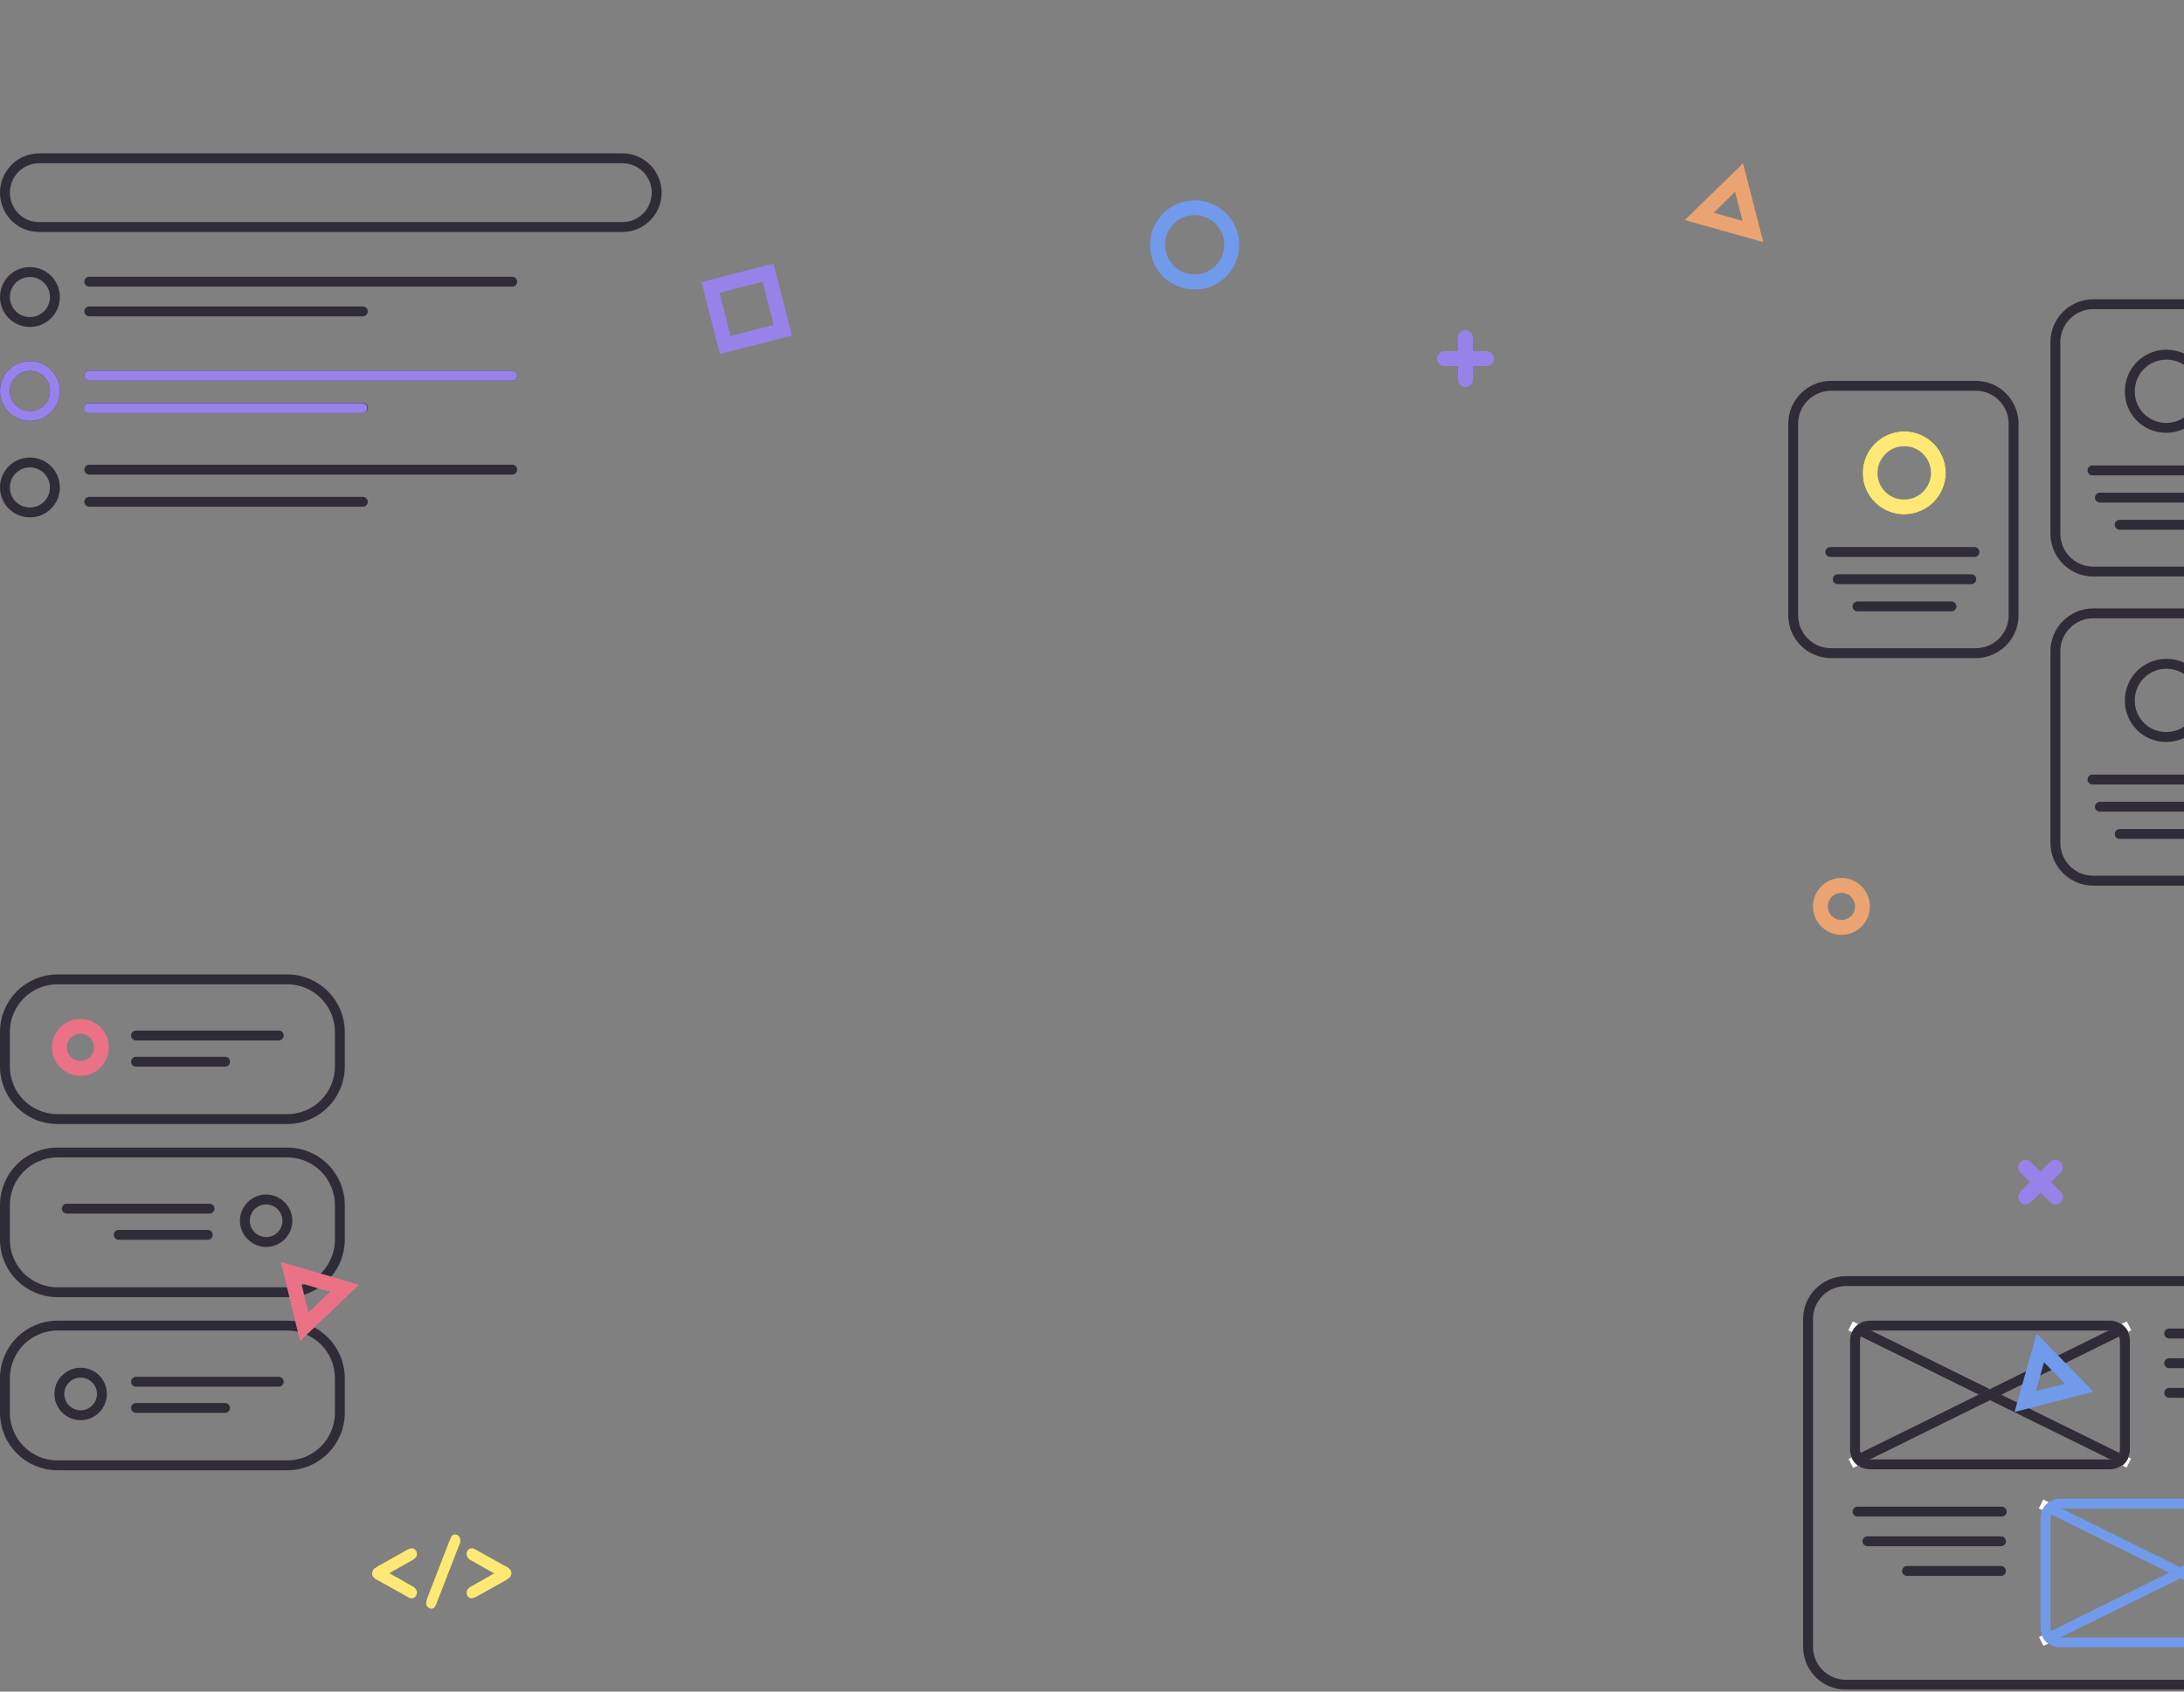 <?xml version="1.0" encoding="utf-8"?>
<!-- Generator: Adobe Illustrator 23.0.1, SVG Export Plug-In . SVG Version: 6.00 Build 0)  -->
<svg version="1.1" id="Layer_1" xmlns="http://www.w3.org/2000/svg" xmlns:xlink="http://www.w3.org/1999/xlink" x="0px" y="0px"
	 viewBox="0 0 883 684" style="enable-background:new 0 0 883 684;" xml:space="preserve">
<rect x="0" y="0" width="883" height="684" fill="#808080" stroke="none"/>
<style type="text/css">
	.st0{fill:none;stroke:#302C37;stroke-width:4;}
	.st1{fill:none;stroke:#302C37;stroke-width:4;stroke-linecap:round;stroke-linejoin:round;}
	.st2{fill:#302C37;}
	.st3{clip-path:url(#SVGID_2_);fill:#FFFFFF;}
	.st4{clip-path:url(#SVGID_4_);fill:#302C37;}
	.st5{clip-path:url(#SVGID_6_);fill:#FFFFFF;}
	.st6{clip-path:url(#SVGID_8_);fill:#302C37;}
	.st7{clip-path:url(#SVGID_10_);fill:#FFFFFF;}
	.st8{clip-path:url(#SVGID_12_);fill:#FFFFFF;}
	.st9{clip-path:url(#SVGID_14_);fill:#302C37;}
	.st10{clip-path:url(#SVGID_16_);fill:#302C37;}
	.st11{clip-path:url(#SVGID_18_);fill:#302C37;}
	.st12{clip-path:url(#SVGID_20_);fill:#302C37;}
	.st13{clip-path:url(#SVGID_22_);fill:#302C37;}
	.st14{clip-path:url(#SVGID_24_);fill:#302C37;}
	.st15{clip-path:url(#SVGID_26_);fill:#302C37;}
	.st16{clip-path:url(#SVGID_28_);fill:#302C37;}
	.st17{clip-path:url(#SVGID_30_);fill:#302C37;}
	.st18{clip-path:url(#SVGID_32_);fill:#302C37;}
	.st19{clip-path:url(#SVGID_34_);fill:#302C37;}
	.st20{clip-path:url(#SVGID_36_);fill:#302C37;}
	.st21{clip-path:url(#SVGID_38_);fill:#302C37;}
	.st22{clip-path:url(#SVGID_40_);fill:#302C37;}
	.st23{fill:#719AEB;}
	.st24{clip-path:url(#SVGID_42_);fill:#FFFFFF;}
	.st25{clip-path:url(#SVGID_44_);fill:#719AEB;}
	.st26{clip-path:url(#SVGID_46_);fill:#FFFFFF;}
	.st27{clip-path:url(#SVGID_48_);fill:#719AEB;}
	.st28{clip-path:url(#SVGID_50_);fill:#FFFFFF;}
	.st29{clip-path:url(#SVGID_52_);fill:#FFFFFF;}
	.st30{clip-path:url(#SVGID_54_);fill:#719AEB;}
	.st31{clip-path:url(#SVGID_56_);fill:#719AEB;}
	.st32{clip-path:url(#SVGID_58_);fill:#719AEB;}
	.st33{clip-path:url(#SVGID_60_);fill:#719AEB;}
	.st34{clip-path:url(#SVGID_62_);fill:#719AEB;}
	.st35{clip-path:url(#SVGID_64_);fill:#719AEB;}
	.st36{clip-path:url(#SVGID_66_);fill:#719AEB;}
	.st37{clip-path:url(#SVGID_68_);fill:#719AEB;}
	.st38{clip-path:url(#SVGID_70_);fill:#719AEB;}
	.st39{clip-path:url(#SVGID_72_);fill:#719AEB;}
	.st40{clip-path:url(#SVGID_74_);fill:#719AEB;}
	.st41{clip-path:url(#SVGID_76_);fill:#719AEB;}
	.st42{clip-path:url(#SVGID_78_);fill:#719AEB;}
	.st43{clip-path:url(#SVGID_80_);fill:#719AEB;}
	.st44{fill:none;stroke:#9782EA;stroke-width:6;}
	.st45{fill:#FFE974;}
	.st46{fill:none;stroke:#FFE974;stroke-width:0.5;}
	.st47{fill:none;stroke:#EBA471;stroke-width:6;}
	.st48{fill:none;stroke:#719AEB;stroke-width:6;}
	.st49{fill:none;stroke:#EB7187;stroke-width:6;}
	.st50{fill:none;stroke:#9782EA;stroke-width:6;stroke-linecap:round;stroke-linejoin:round;}
	.st51{fill:none;stroke:#9682EA;stroke-width:4;stroke-linecap:round;stroke-linejoin:round;}
	.st52{fill:none;stroke:#FFE974;stroke-width:6;}
</style>
<g>
	<path class="st0" d="M746.3,518h196.6c8.5,0,15.3,6.9,15.3,15.3v132.6c0,8.5-6.9,15.3-15.3,15.3H746.3c-8.5,0-15.3-6.9-15.3-15.3
		V533.3C731,524.9,737.9,518,746.3,518z"/>
	<line class="st1" x1="877" y1="539.2" x2="935.3" y2="539.2"/>
	<line class="st1" x1="751" y1="611.2" x2="809.3" y2="611.2"/>
	<line class="st1" x1="877" y1="551.2" x2="931" y2="551.2"/>
	<line class="st1" x1="755" y1="623.2" x2="809" y2="623.2"/>
	<line class="st1" x1="877" y1="563.2" x2="915" y2="563.2"/>
	<line class="st1" x1="771" y1="635.2" x2="809" y2="635.2"/>
	<path class="st2" d="M756,536v2h97.1c1.1,0,2.1,0.4,2.8,1.2c0.7,0.7,1.2,1.7,1.2,2.8v44.1c0,1.1-0.4,2.1-1.2,2.8
		c-0.7,0.7-1.7,1.2-2.8,1.2H756c-1.1,0-2.1-0.4-2.8-1.2c-0.7-0.7-1.2-1.7-1.2-2.8V542c0-1.1,0.4-2.1,1.2-2.8
		c0.7-0.7,1.7-1.2,2.8-1.2V536v-2c-4.4,0-8,3.6-8,8v44.1c0,4.4,3.6,8,8,8h97.1c4.4,0,8-3.6,8-8V542c0-4.4-3.6-8-8-8H756V536"/>
	<g>
		<g>
			<defs>
				<polyline id="SVGID_1_" points="747.3,534.3 861.7,534.3 861.7,593.4 747.3,593.4 747.3,534.3 				"/>
			</defs>
			<clipPath id="SVGID_2_">
				<use xlink:href="#SVGID_1_"  style="overflow:visible;"/>
			</clipPath>
			<path class="st3" d="M860.5,589.3c-0.6,1.3-1.4,2.4-2.5,3.2l1.8,0.9l1.8-3.6L860.5,589.3"/>
		</g>
		<g>
			<defs>
				<polyline id="SVGID_3_" points="747.3,534.3 861.7,534.3 861.7,593.4 747.3,593.4 747.3,534.3 				"/>
			</defs>
			<clipPath id="SVGID_4_">
				<use xlink:href="#SVGID_3_"  style="overflow:visible;"/>
			</clipPath>
			<path class="st4" d="M860.5,589.3c-0.6,1.3-1.4,2.4-2.5,3.2l0,0C859.1,591.7,860,590.6,860.5,589.3L860.5,589.3"/>
		</g>
		<g>
			<defs>
				<polyline id="SVGID_5_" points="747.3,534.3 861.7,534.3 861.7,593.4 747.3,593.4 747.3,534.3 				"/>
			</defs>
			<clipPath id="SVGID_6_">
				<use xlink:href="#SVGID_5_"  style="overflow:visible;"/>
			</clipPath>
			<path class="st5" d="M859.9,534.3L859.9,534.3l-2.2,1.1c0.4,0.2,0.7,0.5,1,0.8c0.7,0.7,1.3,1.4,1.7,2.3l1.3-0.6L859.9,534.3"/>
		</g>
		<g>
			<defs>
				<polyline id="SVGID_7_" points="747.3,534.3 861.7,534.3 861.7,593.4 747.3,593.4 747.3,534.3 				"/>
			</defs>
			<clipPath id="SVGID_8_">
				<use xlink:href="#SVGID_7_"  style="overflow:visible;"/>
			</clipPath>
			<path class="st6" d="M858.7,536.2c0.7,0.7,1.3,1.4,1.7,2.3l0,0C860,537.7,859.4,536.9,858.7,536.2"/>
		</g>
		<g>
			<defs>
				<polyline id="SVGID_9_" points="747.3,534.3 861.7,534.3 861.7,593.4 747.3,593.4 747.3,534.3 				"/>
			</defs>
			<clipPath id="SVGID_10_">
				<use xlink:href="#SVGID_9_"  style="overflow:visible;"/>
			</clipPath>
			<path class="st7" d="M749.1,534.3L749.1,534.3l-1.8,3.6l0,0l1.4,0.7c0.6-1.3,1.5-2.4,2.6-3.2L749.1,534.3"/>
		</g>
		<g>
			<defs>
				<polyline id="SVGID_11_" points="747.3,534.3 861.7,534.3 861.7,593.4 747.3,593.4 747.3,534.3 				"/>
			</defs>
			<clipPath id="SVGID_12_">
				<use xlink:href="#SVGID_11_"  style="overflow:visible;"/>
			</clipPath>
			<path class="st8" d="M748.6,589.3l-1.2,0.6l1.8,3.6l1.9-0.9C750,591.7,749.2,590.5,748.6,589.3"/>
		</g>
		<g>
			<defs>
				<polyline id="SVGID_13_" points="747.3,534.3 861.7,534.3 861.7,593.4 747.3,593.4 747.3,534.3 				"/>
			</defs>
			<clipPath id="SVGID_14_">
				<use xlink:href="#SVGID_13_"  style="overflow:visible;"/>
			</clipPath>
			<path class="st9" d="M748.6,589.3L748.6,589.3c0.5,1.3,1.4,2.4,2.5,3.2l0,0C750,591.7,749.2,590.5,748.6,589.3"/>
		</g>
		<g>
			<defs>
				<polyline id="SVGID_15_" points="747.3,534.3 861.7,534.3 861.7,593.4 747.3,593.4 747.3,534.3 				"/>
			</defs>
			<clipPath id="SVGID_16_">
				<use xlink:href="#SVGID_15_"  style="overflow:visible;"/>
			</clipPath>
			<path class="st10" d="M756.5,538H756c-1.1,0-2.1,0.4-2.8,1.2c-0.3,0.3-0.6,0.8-0.8,1.2l47.6,23.5l4.5-2.2L756.5,538"/>
		</g>
		<g>
			<defs>
				<polyline id="SVGID_17_" points="747.3,534.3 861.7,534.3 861.7,593.4 747.3,593.4 747.3,534.3 				"/>
			</defs>
			<clipPath id="SVGID_18_">
				<use xlink:href="#SVGID_17_"  style="overflow:visible;"/>
			</clipPath>
			<path class="st11" d="M756.5,538H756c-1.1,0-2.1,0.4-2.8,1.2c-0.3,0.3-0.6,0.8-0.8,1.2l0,0c0.2-0.5,0.5-0.9,0.8-1.2
				c0.7-0.7,1.7-1.2,2.8-1.2l0,0H756.5L756.5,538"/>
		</g>
		<g>
			<defs>
				<polyline id="SVGID_19_" points="747.3,534.3 861.7,534.3 861.7,593.4 747.3,593.4 747.3,534.3 				"/>
			</defs>
			<clipPath id="SVGID_20_">
				<use xlink:href="#SVGID_19_"  style="overflow:visible;"/>
			</clipPath>
			<path class="st12" d="M809,563.9l-4.5,2.2l48.7,24c1.1,0,2.1-0.5,2.8-1.2c0.4-0.4,0.7-0.9,0.9-1.4L809,563.9"/>
		</g>
		<g>
			<defs>
				<polyline id="SVGID_21_" points="747.3,534.3 861.7,534.3 861.7,593.4 747.3,593.4 747.3,534.3 				"/>
			</defs>
			<clipPath id="SVGID_22_">
				<use xlink:href="#SVGID_21_"  style="overflow:visible;"/>
			</clipPath>
			<path class="st13" d="M853.2,538h-0.7l-48,23.7l-4.5,2.2l-47.8,23.6c0.2,0.6,0.5,1.1,1,1.5c0.1,0.1,0.1,0.1,0.2,0.2
				c0.7,0.6,1.5,0.9,2.4,1l48.7-24l4.5-2.2l47.8-23.6c-0.2-0.4-0.5-0.8-0.8-1.1C855.3,538.4,854.3,538,853.2,538"/>
		</g>
		<g>
			<defs>
				<polyline id="SVGID_23_" points="747.3,534.3 861.7,534.3 861.7,593.4 747.3,593.4 747.3,534.3 				"/>
			</defs>
			<clipPath id="SVGID_24_">
				<use xlink:href="#SVGID_23_"  style="overflow:visible;"/>
			</clipPath>
			<path class="st14" d="M752.2,587.5L752.2,587.5c0.2,0.6,0.5,1.1,1,1.5c0.1,0.1,0.1,0.1,0.2,0.2c-0.1-0.1-0.1-0.1-0.2-0.2
				C752.8,588.6,752.4,588.1,752.2,587.5 M853.2,538h-0.7l0,0H853.2c1.1,0,2.1,0.4,2.8,1.2l0,0C855.3,538.4,854.3,538,853.2,538"/>
		</g>
		<g>
			<defs>
				<polyline id="SVGID_25_" points="747.3,534.3 861.7,534.3 861.7,593.4 747.3,593.4 747.3,534.3 				"/>
			</defs>
			<clipPath id="SVGID_26_">
				<use xlink:href="#SVGID_25_"  style="overflow:visible;"/>
			</clipPath>
			<path class="st15" d="M751.4,535.5c-1.1,0.8-2.1,1.9-2.6,3.2l0,0C749.4,537.3,750.3,536.3,751.4,535.5L751.4,535.5"/>
		</g>
		<g>
			<defs>
				<polyline id="SVGID_27_" points="747.3,534.3 861.7,534.3 861.7,593.4 747.3,593.4 747.3,534.3 				"/>
			</defs>
			<clipPath id="SVGID_28_">
				<use xlink:href="#SVGID_27_"  style="overflow:visible;"/>
			</clipPath>
			<path class="st16" d="M751.4,535.5c-1.1,0.8-2.1,1.9-2.6,3.2l3.6,1.8c0.2-0.5,0.5-0.9,0.8-1.2c0.7-0.7,1.7-1.2,2.8-1.2l0,0h0.5
				L751.4,535.5"/>
		</g>
		<g>
			<defs>
				<polyline id="SVGID_29_" points="747.3,534.3 861.7,534.3 861.7,593.4 747.3,593.4 747.3,534.3 				"/>
			</defs>
			<clipPath id="SVGID_30_">
				<use xlink:href="#SVGID_29_"  style="overflow:visible;"/>
			</clipPath>
			<path class="st17" d="M856.9,587.6c-0.2,0.5-0.5,1-0.9,1.4c-0.7,0.7-1.7,1.2-2.8,1.2l0,0c1.1,0,2.1-0.5,2.8-1.2
				C856.4,588.6,856.7,588.1,856.9,587.6L856.9,587.6"/>
		</g>
		<g>
			<defs>
				<polyline id="SVGID_31_" points="747.3,534.3 861.7,534.3 861.7,593.4 747.3,593.4 747.3,534.3 				"/>
			</defs>
			<clipPath id="SVGID_32_">
				<use xlink:href="#SVGID_31_"  style="overflow:visible;"/>
			</clipPath>
			<path class="st18" d="M856.9,587.6c-0.2,0.5-0.5,1-0.9,1.4c-0.7,0.7-1.7,1.2-2.8,1.2l4.8,2.4c1.1-0.8,2-1.9,2.5-3.2L856.9,587.6"
				/>
		</g>
		<g>
			<defs>
				<polyline id="SVGID_33_" points="747.3,534.3 861.7,534.3 861.7,593.4 747.3,593.4 747.3,534.3 				"/>
			</defs>
			<clipPath id="SVGID_34_">
				<use xlink:href="#SVGID_33_"  style="overflow:visible;"/>
			</clipPath>
			<path class="st19" d="M856,539.2c0.3,0.3,0.6,0.7,0.8,1.1l0,0C856.6,539.9,856.3,539.5,856,539.2L856,539.2 M857.7,535.4
				L857.7,535.4c0.4,0.2,0.7,0.5,1,0.8C858.4,535.9,858.1,535.7,857.7,535.4"/>
		</g>
		<g>
			<defs>
				<polyline id="SVGID_35_" points="747.3,534.3 861.7,534.3 861.7,593.4 747.3,593.4 747.3,534.3 				"/>
			</defs>
			<clipPath id="SVGID_36_">
				<use xlink:href="#SVGID_35_"  style="overflow:visible;"/>
			</clipPath>
			<path class="st20" d="M857.7,535.4l-5.2,2.6h0.7c1.1,0,2.1,0.4,2.8,1.2l0,0l0,0c0.3,0.3,0.6,0.7,0.8,1.1l3.6-1.8
				c-0.4-0.9-1-1.6-1.7-2.3C858.4,535.9,858.1,535.7,857.7,535.4"/>
		</g>
		<g>
			<defs>
				<polyline id="SVGID_37_" points="747.3,534.3 861.7,534.3 861.7,593.4 747.3,593.4 747.3,534.3 				"/>
			</defs>
			<clipPath id="SVGID_38_">
				<use xlink:href="#SVGID_37_"  style="overflow:visible;"/>
			</clipPath>
			<path class="st21" d="M753.4,589.2c0.7,0.6,1.5,0.9,2.4,1l0,0C754.9,590.1,754,589.8,753.4,589.2"/>
		</g>
		<g>
			<defs>
				<polyline id="SVGID_39_" points="747.3,534.3 861.7,534.3 861.7,593.4 747.3,593.4 747.3,534.3 				"/>
			</defs>
			<clipPath id="SVGID_40_">
				<use xlink:href="#SVGID_39_"  style="overflow:visible;"/>
			</clipPath>
			<path class="st22" d="M752.2,587.5l-3.6,1.8c0.5,1.3,1.4,2.4,2.5,3.2l4.7-2.3c-0.9-0.1-1.8-0.4-2.4-1c-0.1-0.1-0.1-0.1-0.2-0.2
				C752.8,588.6,752.4,588.1,752.2,587.5"/>
		</g>
	</g>
	<path class="st23" d="M833,608v2h97.1c1.1,0,2.1,0.4,2.8,1.2c0.7,0.7,1.2,1.7,1.2,2.8v44.1c0,1.1-0.4,2.1-1.2,2.8
		c-0.7,0.7-1.7,1.2-2.8,1.2H833c-1.1,0-2.1-0.4-2.8-1.2c-0.7-0.7-1.2-1.7-1.2-2.8V614c0-1.1,0.4-2.1,1.2-2.8
		c0.7-0.7,1.7-1.2,2.8-1.2V608v-2c-4.4,0-8,3.6-8,8v44.1c0,4.4,3.6,8,8,8h97.1c4.4,0,8-3.6,8-8V614c0-4.4-3.6-8-8-8H833V608"/>
	<g>
		<g>
			<defs>
				<polyline id="SVGID_41_" points="824.3,606.3 938.7,606.3 938.7,665.4 824.3,665.4 824.3,606.3 				"/>
			</defs>
			<clipPath id="SVGID_42_">
				<use xlink:href="#SVGID_41_"  style="overflow:visible;"/>
			</clipPath>
			<path class="st24" d="M937.5,661.3c-0.6,1.3-1.4,2.4-2.5,3.2l1.8,0.9l1.8-3.6L937.5,661.3"/>
		</g>
		<g>
			<defs>
				<polyline id="SVGID_43_" points="824.3,606.3 938.7,606.3 938.7,665.4 824.3,665.4 824.3,606.3 				"/>
			</defs>
			<clipPath id="SVGID_44_">
				<use xlink:href="#SVGID_43_"  style="overflow:visible;"/>
			</clipPath>
			<path class="st25" d="M937.5,661.3c-0.6,1.3-1.4,2.4-2.5,3.2l0,0C936.1,663.7,937,662.6,937.5,661.3L937.5,661.3"/>
		</g>
		<g>
			<defs>
				<polyline id="SVGID_45_" points="824.3,606.3 938.7,606.3 938.7,665.4 824.3,665.4 824.3,606.3 				"/>
			</defs>
			<clipPath id="SVGID_46_">
				<use xlink:href="#SVGID_45_"  style="overflow:visible;"/>
			</clipPath>
			<path class="st26" d="M936.9,606.3L936.9,606.3l-2.2,1.1c0.5,0.3,0.9,0.7,1.3,1.2c0.5,0.6,1,1.3,1.3,2l1.3-0.6L936.9,606.3"/>
		</g>
		<g>
			<defs>
				<polyline id="SVGID_47_" points="824.3,606.3 938.7,606.3 938.7,665.4 824.3,665.4 824.3,606.3 				"/>
			</defs>
			<clipPath id="SVGID_48_">
				<use xlink:href="#SVGID_47_"  style="overflow:visible;"/>
			</clipPath>
			<path class="st27" d="M936,608.6c0.5,0.6,1,1.3,1.3,2l0,0C937,609.8,936.6,609.2,936,608.6"/>
		</g>
		<g>
			<defs>
				<polyline id="SVGID_49_" points="824.3,606.3 938.7,606.3 938.7,665.4 824.3,665.4 824.3,606.3 				"/>
			</defs>
			<clipPath id="SVGID_50_">
				<use xlink:href="#SVGID_49_"  style="overflow:visible;"/>
			</clipPath>
			<path class="st28" d="M826.1,606.3L826.1,606.3l-1.8,3.6l0,0l1.4,0.7c0.6-1.3,1.5-2.4,2.6-3.2L826.1,606.3"/>
		</g>
		<g>
			<defs>
				<polyline id="SVGID_51_" points="824.3,606.3 938.7,606.3 938.7,665.4 824.3,665.4 824.3,606.3 				"/>
			</defs>
			<clipPath id="SVGID_52_">
				<use xlink:href="#SVGID_51_"  style="overflow:visible;"/>
			</clipPath>
			<path class="st29" d="M825.6,661.3l-1.2,0.6l1.8,3.6l1.9-0.9C827,663.7,826.2,662.5,825.6,661.3"/>
		</g>
		<g>
			<defs>
				<polyline id="SVGID_53_" points="824.3,606.3 938.7,606.3 938.7,665.4 824.3,665.4 824.3,606.3 				"/>
			</defs>
			<clipPath id="SVGID_54_">
				<use xlink:href="#SVGID_53_"  style="overflow:visible;"/>
			</clipPath>
			<path class="st30" d="M825.6,661.3L825.6,661.3c0.5,1.3,1.4,2.4,2.5,3.2l0,0C827,663.7,826.2,662.5,825.6,661.3"/>
		</g>
		<g>
			<defs>
				<polyline id="SVGID_55_" points="824.3,606.3 938.7,606.3 938.7,665.4 824.3,665.4 824.3,606.3 				"/>
			</defs>
			<clipPath id="SVGID_56_">
				<use xlink:href="#SVGID_55_"  style="overflow:visible;"/>
			</clipPath>
			<path class="st31" d="M833.5,610H833c-1.1,0-2.1,0.4-2.8,1.2c-0.3,0.3-0.6,0.8-0.8,1.2l47.6,23.5l4.5-2.2L833.5,610"/>
		</g>
		<g>
			<defs>
				<polyline id="SVGID_57_" points="824.3,606.3 938.7,606.3 938.7,665.4 824.3,665.4 824.3,606.3 				"/>
			</defs>
			<clipPath id="SVGID_58_">
				<use xlink:href="#SVGID_57_"  style="overflow:visible;"/>
			</clipPath>
			<path class="st32" d="M833.5,610H833c-1.1,0-2.1,0.4-2.8,1.2c-0.3,0.3-0.6,0.8-0.8,1.2l0,0c0.2-0.5,0.5-0.9,0.8-1.2
				c0.7-0.7,1.7-1.2,2.8-1.2l0,0H833.5L833.5,610"/>
		</g>
		<g>
			<defs>
				<polyline id="SVGID_59_" points="824.3,606.3 938.7,606.3 938.7,665.4 824.3,665.4 824.3,606.3 				"/>
			</defs>
			<clipPath id="SVGID_60_">
				<use xlink:href="#SVGID_59_"  style="overflow:visible;"/>
			</clipPath>
			<path class="st33" d="M886,635.9l-4.5,2.2l48.7,24c1.1,0,2.1-0.5,2.8-1.2c0.4-0.4,0.7-0.9,0.9-1.4L886,635.9"/>
		</g>
		<g>
			<defs>
				<polyline id="SVGID_61_" points="824.3,606.3 938.7,606.3 938.7,665.4 824.3,665.4 824.3,606.3 				"/>
			</defs>
			<clipPath id="SVGID_62_">
				<use xlink:href="#SVGID_61_"  style="overflow:visible;"/>
			</clipPath>
			<path class="st34" d="M930.2,610h-0.7l-48,23.7l-4.5,2.2l-47.8,23.6c0,0.1,0.1,0.1,0.1,0.2c0.1,0.3,0.3,0.6,0.5,0.9l0,0l0,0
				c0.1,0.1,0.2,0.3,0.4,0.4c0.1,0.1,0.1,0.1,0.2,0.2c0.7,0.6,1.5,0.9,2.4,1l48.7-24l4.5-2.2l47.8-23.6c-0.2-0.4-0.5-0.8-0.8-1.1
				C932.3,610.4,931.3,610,930.2,610"/>
		</g>
		<g>
			<defs>
				<polyline id="SVGID_63_" points="824.3,606.3 938.7,606.3 938.7,665.4 824.3,665.4 824.3,606.3 				"/>
			</defs>
			<clipPath id="SVGID_64_">
				<use xlink:href="#SVGID_63_"  style="overflow:visible;"/>
			</clipPath>
			<path class="st35" d="M829.8,660.6c0.1,0.1,0.2,0.3,0.4,0.4c0.1,0.1,0.1,0.1,0.2,0.2c-0.1-0.1-0.1-0.1-0.2-0.2
				C830,660.9,829.9,660.7,829.8,660.6 M829.8,660.6L829.8,660.6L829.8,660.6 M829.2,659.5L829.2,659.5c0,0.1,0.1,0.1,0.1,0.2
				C829.3,659.6,829.2,659.6,829.2,659.5 M930.2,610h-0.7l0,0H930.2c1.1,0,2.1,0.4,2.8,1.2l0,0C932.3,610.4,931.3,610,930.2,610"/>
		</g>
		<g>
			<defs>
				<polyline id="SVGID_65_" points="824.3,606.3 938.7,606.3 938.7,665.4 824.3,665.4 824.3,606.3 				"/>
			</defs>
			<clipPath id="SVGID_66_">
				<use xlink:href="#SVGID_65_"  style="overflow:visible;"/>
			</clipPath>
			<path class="st36" d="M828.4,607.5c-1.1,0.8-2.1,1.9-2.6,3.2l0,0C826.4,609.3,827.3,608.3,828.4,607.5L828.4,607.5"/>
		</g>
		<g>
			<defs>
				<polyline id="SVGID_67_" points="824.3,606.3 938.7,606.3 938.7,665.4 824.3,665.4 824.3,606.3 				"/>
			</defs>
			<clipPath id="SVGID_68_">
				<use xlink:href="#SVGID_67_"  style="overflow:visible;"/>
			</clipPath>
			<path class="st37" d="M828.4,607.5c-1.1,0.8-2.1,1.9-2.6,3.2l3.6,1.8c0.2-0.5,0.5-0.9,0.8-1.2c0.7-0.7,1.7-1.2,2.8-1.2l0,0h0.5
				L828.4,607.5"/>
		</g>
		<g>
			<defs>
				<polyline id="SVGID_69_" points="824.3,606.3 938.7,606.3 938.7,665.4 824.3,665.4 824.3,606.3 				"/>
			</defs>
			<clipPath id="SVGID_70_">
				<use xlink:href="#SVGID_69_"  style="overflow:visible;"/>
			</clipPath>
			<path class="st38" d="M933.9,659.6c-0.2,0.5-0.5,1-0.9,1.4c-0.7,0.7-1.7,1.2-2.8,1.2l0,0c1.1,0,2.1-0.5,2.8-1.2
				C933.4,660.6,933.7,660.1,933.9,659.6L933.9,659.6"/>
		</g>
		<g>
			<defs>
				<polyline id="SVGID_71_" points="824.3,606.3 938.7,606.3 938.7,665.4 824.3,665.4 824.3,606.3 				"/>
			</defs>
			<clipPath id="SVGID_72_">
				<use xlink:href="#SVGID_71_"  style="overflow:visible;"/>
			</clipPath>
			<path class="st39" d="M933.9,659.6c-0.2,0.5-0.5,1-0.9,1.4c-0.7,0.7-1.7,1.2-2.8,1.2l4.8,2.4c1.1-0.8,2-1.9,2.5-3.2L933.9,659.6"
				/>
		</g>
		<g>
			<defs>
				<polyline id="SVGID_73_" points="824.3,606.3 938.7,606.3 938.7,665.4 824.3,665.4 824.3,606.3 				"/>
			</defs>
			<clipPath id="SVGID_74_">
				<use xlink:href="#SVGID_73_"  style="overflow:visible;"/>
			</clipPath>
			<path class="st40" d="M933,611.2c0.3,0.3,0.6,0.7,0.8,1.1l0,0C933.6,611.9,933.3,611.5,933,611.2L933,611.2 M934.7,607.4
				L934.7,607.4c0.5,0.3,0.9,0.7,1.3,1.2C935.6,608.1,935.2,607.7,934.7,607.4"/>
		</g>
		<g>
			<defs>
				<polyline id="SVGID_75_" points="824.3,606.3 938.7,606.3 938.7,665.4 824.3,665.4 824.3,606.3 				"/>
			</defs>
			<clipPath id="SVGID_76_">
				<use xlink:href="#SVGID_75_"  style="overflow:visible;"/>
			</clipPath>
			<path class="st41" d="M934.7,607.4l-5.2,2.6h0.7c1.1,0,2.1,0.4,2.8,1.2l0,0l0,0c0.3,0.3,0.6,0.7,0.8,1.1l3.6-1.8
				c-0.4-0.7-0.8-1.4-1.3-2C935.6,608.1,935.2,607.7,934.7,607.4"/>
		</g>
		<g>
			<defs>
				<polyline id="SVGID_77_" points="824.3,606.3 938.7,606.3 938.7,665.4 824.3,665.4 824.3,606.3 				"/>
			</defs>
			<clipPath id="SVGID_78_">
				<use xlink:href="#SVGID_77_"  style="overflow:visible;"/>
			</clipPath>
			<path class="st42" d="M830.4,661.2c0.7,0.6,1.5,0.9,2.4,1l0,0C831.9,662.1,831,661.8,830.4,661.2 M829.8,660.6L829.8,660.6
				L829.8,660.6 M829.3,659.7c0.1,0.3,0.3,0.6,0.5,0.9C829.6,660.3,829.4,660,829.3,659.7"/>
		</g>
		<g>
			<defs>
				<polyline id="SVGID_79_" points="824.3,606.3 938.7,606.3 938.7,665.4 824.3,665.4 824.3,606.3 				"/>
			</defs>
			<clipPath id="SVGID_80_">
				<use xlink:href="#SVGID_79_"  style="overflow:visible;"/>
			</clipPath>
			<path class="st43" d="M829.2,659.5l-3.6,1.8c0.5,1.3,1.4,2.4,2.5,3.2l4.7-2.3c-0.9-0.1-1.8-0.4-2.4-1c-0.1-0.1-0.1-0.1-0.2-0.2
				c-0.1-0.1-0.3-0.3-0.4-0.4l0,0l0,0c-0.2-0.3-0.4-0.6-0.5-0.9C829.3,659.6,829.2,659.6,829.2,659.5"/>
		</g>
	</g>
	<path class="st0" d="M846.3,248h58.5c8.5,0,15.3,6.9,15.3,15.3v77.5c0,8.5-6.9,15.3-15.3,15.3h-58.5c-8.5,0-15.3-6.9-15.3-15.3
		v-77.5C831,254.9,837.9,248,846.3,248z"/>
	<path class="st0" d="M875.8,298L875.8,298c8.2,0,14.9-6.6,14.9-14.8c0-8.2-6.6-14.8-14.8-14.8l0,0c-8.2,0-14.8,6.6-14.8,14.8
		C861,291.4,867.6,298,875.8,298z"/>
	<line class="st1" x1="846" y1="315.2" x2="904.3" y2="315.2"/>
	<line class="st1" x1="849" y1="326.2" x2="903" y2="326.2"/>
	<line class="st1" x1="857" y1="337.2" x2="895" y2="337.2"/>
	<path class="st0" d="M846.3,123h58.5c8.5,0,15.3,6.9,15.3,15.3v77.5c0,8.5-6.9,15.3-15.3,15.3h-58.5c-8.5,0-15.3-6.9-15.3-15.3
		v-77.5C831,129.9,837.9,123,846.3,123z"/>
	<path class="st0" d="M875.8,173L875.8,173c8.2,0,14.9-6.6,14.9-14.8s-6.6-14.8-14.8-14.8l0,0c-8.2,0-14.8,6.6-14.8,14.8
		C861,166.4,867.6,173,875.8,173z"/>
	<line class="st1" x1="846" y1="190.2" x2="904.3" y2="190.2"/>
	<line class="st1" x1="849" y1="201.2" x2="903" y2="201.2"/>
	<line class="st1" x1="857" y1="212.2" x2="895" y2="212.2"/>
	<path class="st0" d="M740.3,156h58.5c8.5,0,15.3,6.9,15.3,15.3v77.5c0,8.5-6.9,15.3-15.3,15.3h-58.5c-8.5,0-15.3-6.9-15.3-15.3
		v-77.5C725,162.9,731.9,156,740.3,156z"/>
	<path class="st0" d="M769.8,206L769.8,206c8.2,0,14.9-6.6,14.9-14.8s-6.6-14.8-14.8-14.8l0,0c-8.2,0-14.8,6.6-14.8,14.8
		C755,199.4,761.6,206,769.8,206z"/>
	<line class="st1" x1="740" y1="223.2" x2="798.3" y2="223.2"/>
	<line class="st1" x1="743" y1="234.2" x2="797" y2="234.2"/>
	<line class="st1" x1="751" y1="245.2" x2="789" y2="245.2"/>
	<path class="st1" d="M23.3,466h92.8c11.8,0,21.3,9.5,21.3,21.3v13.9c0,11.8-9.5,21.3-21.3,21.3H23.3C11.5,522.5,2,513,2,501.2
		v-13.9C2,475.5,11.5,466,23.3,466z"/>
	<line class="st1" x1="27" y1="488.7" x2="84.7" y2="488.7"/>
	<path class="st1" d="M107.6,502.2c4.8,0,8.6-3.9,8.6-8.6s-3.9-8.6-8.6-8.6c-4.8,0-8.6,3.9-8.6,8.6S102.9,502.2,107.6,502.2z"/>
	<line class="st1" x1="48" y1="499.3" x2="84" y2="499.3"/>
	<path class="st1" d="M23.3,536h92.8c11.8,0,21.3,9.5,21.3,21.3v13.9c0,11.8-9.5,21.3-21.3,21.3H23.3C11.5,592.5,2,583,2,571.2
		v-13.9C2,545.5,11.5,536,23.3,536z"/>
	<line class="st1" x1="55" y1="558.7" x2="112.7" y2="558.7"/>
	
		<ellipse transform="matrix(1 -1.020247e-02 1.020247e-02 1 -5.748 0.362)" class="st1" cx="32.6" cy="563.6" rx="8.6" ry="8.6"/>
	<line class="st1" x1="55" y1="569.3" x2="91" y2="569.3"/>
	<path class="st1" d="M23.3,396h92.8c11.8,0,21.3,9.5,21.3,21.3v13.9c0,11.8-9.5,21.3-21.3,21.3H23.3C11.5,452.5,2,443,2,431.2
		v-13.9C2,405.5,11.5,396,23.3,396z"/>
	<line class="st1" x1="55" y1="418.7" x2="112.7" y2="418.7"/>
	<line class="st1" x1="55" y1="429.3" x2="91" y2="429.3"/>
	<path class="st1" d="M12.1,148L12.1,148c5.6,0,10.1,4.5,10.1,10.1l0,0c0,5.6-4.5,10.1-10.1,10.1S2,163.7,2,158.1l0,0
		C2,152.5,6.5,148,12.1,148z"/>
	<line class="st1" x1="36.1" y1="151.9" x2="207.1" y2="151.9"/>
	<line class="st1" x1="36.1" y1="164.9" x2="146.7" y2="164.9"/>
	<path class="st1" d="M12.1,187L12.1,187c5.6,0,10.1,4.5,10.1,10.1l0,0c0,5.6-4.5,10.1-10.1,10.1S2,202.7,2,197.1l0,0
		C2,191.5,6.5,187,12.1,187z"/>
	<line class="st1" x1="36.1" y1="189.9" x2="207.1" y2="189.9"/>
	<line class="st1" x1="36.1" y1="202.9" x2="146.7" y2="202.9"/>
	<path class="st1" d="M15.9,64h235.7c7.7,0,13.9,6.2,13.9,13.9s-6.2,13.9-13.9,13.9H15.9C8.2,91.9,2,85.6,2,77.9S8.2,64,15.9,64z"/>
	<path class="st1" d="M12.1,110L12.1,110c5.6,0,10.1,4.5,10.1,10.1l0,0c0,5.6-4.5,10.1-10.1,10.1S2,125.7,2,120.1l0,0
		C2,114.5,6.5,110,12.1,110z"/>
	<line class="st1" x1="36.1" y1="113.9" x2="207.1" y2="113.9"/>
	<line class="st1" x1="36.1" y1="125.9" x2="146.7" y2="125.9"/>
	
		<rect x="289.8" y="112.9" transform="matrix(0.969 -0.248 0.248 0.969 -21.532 78.684)" class="st44" width="24" height="24"/>
	<path class="st45" d="M191.3,636.2 M166.6,641.6l-9.7-5.5l9.7-5.5l0,0c0.6-0.3,1-0.7,1.3-1c0.3-0.4,0.4-0.8,0.4-1.3
		c0-0.6-0.1-1-0.5-1.4c-0.3-0.4-0.7-0.6-1.3-0.6c-0.2,0-0.4,0-0.6,0.1c-0.2,0.1-0.5,0.2-1,0.4l0,0l-12.3,6.9l0,0l0,0l-0.1,0.1
		c-1.2,0.6-1.8,1.4-1.8,2.4s0.6,1.7,1.8,2.4l0,0l0,0c0.1,0.1,0.2,0.1,0.3,0.1l0,0l12.2,6.8l0,0c0.3,0.2,0.6,0.3,0.8,0.4l0,0
		c0.2,0.1,0.5,0.1,0.7,0.1c0.5,0,0.9-0.2,1.3-0.6c0.3-0.4,0.5-0.9,0.5-1.4s-0.1-0.9-0.4-1.3C167.7,642.3,167.2,641.9,166.6,641.6z
		 M173.1,649.6L173.1,649.6c0.4,0.4,0.9,0.6,1.4,0.6c0.4,0,0.8-0.2,1-0.5c0.3-0.3,0.5-0.9,0.8-1.6l9.1-23.4l0,0
		c0.2-0.4,0.3-0.8,0.4-1.1c0.1-0.3,0.1-0.5,0.1-0.8c0-0.6-0.2-1.1-0.6-1.5c-0.4-0.4-0.9-0.6-1.4-0.6c-0.4,0-0.8,0.2-1,0.5
		c-0.3,0.3-0.5,0.9-0.8,1.6l-9.1,23.4v0.1l0,0c-0.3,0.8-0.4,1.4-0.4,1.8C172.5,648.7,172.7,649.2,173.1,649.6z"/>
	<path class="st46" d="M191.3,636.2 M166.6,641.6l-9.7-5.5l9.7-5.5l0,0c0.6-0.3,1-0.7,1.3-1c0.3-0.4,0.4-0.8,0.4-1.3
		c0-0.6-0.1-1-0.5-1.4c-0.3-0.4-0.7-0.6-1.3-0.6c-0.2,0-0.4,0-0.6,0.1c-0.2,0.1-0.5,0.2-1,0.4l0,0l-12.3,6.9l0,0l0,0l-0.1,0.1
		c-1.2,0.6-1.8,1.4-1.8,2.4s0.6,1.7,1.8,2.4l0,0l0,0c0.1,0.1,0.2,0.1,0.3,0.1l0,0l12.2,6.8l0,0c0.3,0.2,0.6,0.3,0.8,0.4l0,0
		c0.2,0.1,0.5,0.1,0.7,0.1c0.5,0,0.9-0.2,1.3-0.6c0.3-0.4,0.5-0.9,0.5-1.4s-0.1-0.9-0.4-1.3C167.7,642.3,167.2,641.9,166.6,641.6z
		 M173.1,649.6L173.1,649.6c0.4,0.4,0.9,0.6,1.4,0.6c0.4,0,0.8-0.2,1-0.5c0.3-0.3,0.5-0.9,0.8-1.6l9.1-23.4l0,0
		c0.2-0.4,0.3-0.8,0.4-1.1c0.1-0.3,0.1-0.5,0.1-0.8c0-0.6-0.2-1.1-0.6-1.5c-0.4-0.4-0.9-0.6-1.4-0.6c-0.4,0-0.8,0.2-1,0.5
		c-0.3,0.3-0.5,0.9-0.8,1.6l-9.1,23.4v0.1l0,0c-0.3,0.8-0.4,1.4-0.4,1.8C172.5,648.7,172.7,649.2,173.1,649.6z"/>
	<polygon class="st47" points="708.7,93.6 687,87.5 703.1,71.8 	"/>
	<polygon class="st48" points="818.8,566.7 824.9,545 840.6,561.1 	"/>
	<polygon class="st49" points="123,536.5 117.7,514.6 139.3,520.9 	"/>
	<circle class="st49" cx="32.5" cy="423.5" r="8.5"/>
	<circle class="st47" cx="744.5" cy="366.5" r="8.5"/>
	<path class="st48" d="M498,99c0-8.3-6.7-15-15-15s-15,6.7-15,15"/>
	<line class="st50" x1="831" y1="472" x2="819" y2="484"/>
	<line class="st50" x1="819" y1="472" x2="831" y2="484"/>
	<line class="st50" x1="592.5" y1="136.5" x2="592.5" y2="153.5"/>
	<line class="st50" x1="584" y1="145" x2="601" y2="145"/>
	<line class="st51" x1="36.1" y1="151.9" x2="207.1" y2="151.9"/>
	<line class="st51" x1="36" y1="165" x2="146.5" y2="165"/>
	<path class="st51" d="M12.1,148L12.1,148c5.6,0,10.1,4.5,10.1,10.1l0,0c0,5.6-4.5,10.1-10.1,10.1S2,163.7,2,158.1l0,0
		C2,152.5,6.5,148,12.1,148z"/>
	<path class="st52" d="M769.8,205L769.8,205c7.7,0,13.9-6.2,13.9-13.8s-6.2-13.8-13.8-13.8l0,0c-7.6,0-13.8,6.2-13.8,13.8
		C756,198.8,762.2,205,769.8,205z"/>
	<path class="st48" d="M468,99c0,8.3,6.7,15,15,15s15-6.7,15-15"/>
	<path class="st48" d="M468,99c0,8.3,6.7,15,15,15s15-6.7,15-15"/>
</g>
<path class="st45" d="M190.6,630.7l9.7,5.5l-9.7,5.5l0,0c-0.6,0.3-1,0.7-1.3,1c-0.3,0.4-0.4,0.8-0.4,1.3c0,0.6,0.1,1,0.5,1.4
	c0.3,0.4,0.7,0.6,1.3,0.6c0.2,0,0.4,0,0.6-0.1c0.2-0.1,0.5-0.2,1-0.4l0,0l12.3-6.9l0,0l0,0l0.1-0.1c1.2-0.6,1.8-1.4,1.8-2.4
	s-0.6-1.7-1.8-2.4l0,0l0,0c-0.1-0.1-0.2-0.1-0.3-0.1l0,0l-12.2-6.8l0,0c-0.3-0.2-0.6-0.3-0.8-0.4l0,0c-0.2-0.1-0.5-0.1-0.7-0.1
	c-0.5,0-0.9,0.2-1.3,0.6c-0.3,0.4-0.5,0.9-0.5,1.4s0.1,0.9,0.4,1.3C189.5,630,190,630.4,190.6,630.7z"/>
<path class="st46" d="M190.6,630.7l9.7,5.5l-9.7,5.5l0,0c-0.6,0.3-1,0.7-1.3,1c-0.3,0.4-0.4,0.8-0.4,1.3c0,0.6,0.1,1,0.5,1.4
	c0.3,0.4,0.7,0.6,1.3,0.6c0.2,0,0.4,0,0.6-0.1c0.2-0.1,0.5-0.2,1-0.4l0,0l12.3-6.9l0,0l0,0l0.1-0.1c1.2-0.6,1.8-1.4,1.8-2.4
	s-0.6-1.7-1.8-2.4l0,0l0,0c-0.1-0.1-0.2-0.1-0.3-0.1l0,0l-12.2-6.8l0,0c-0.3-0.2-0.6-0.3-0.8-0.4l0,0c-0.2-0.1-0.5-0.1-0.7-0.1
	c-0.5,0-0.9,0.2-1.3,0.6c-0.3,0.4-0.5,0.9-0.5,1.4s0.1,0.9,0.4,1.3C189.5,630,190,630.4,190.6,630.7z"/>
</svg>
